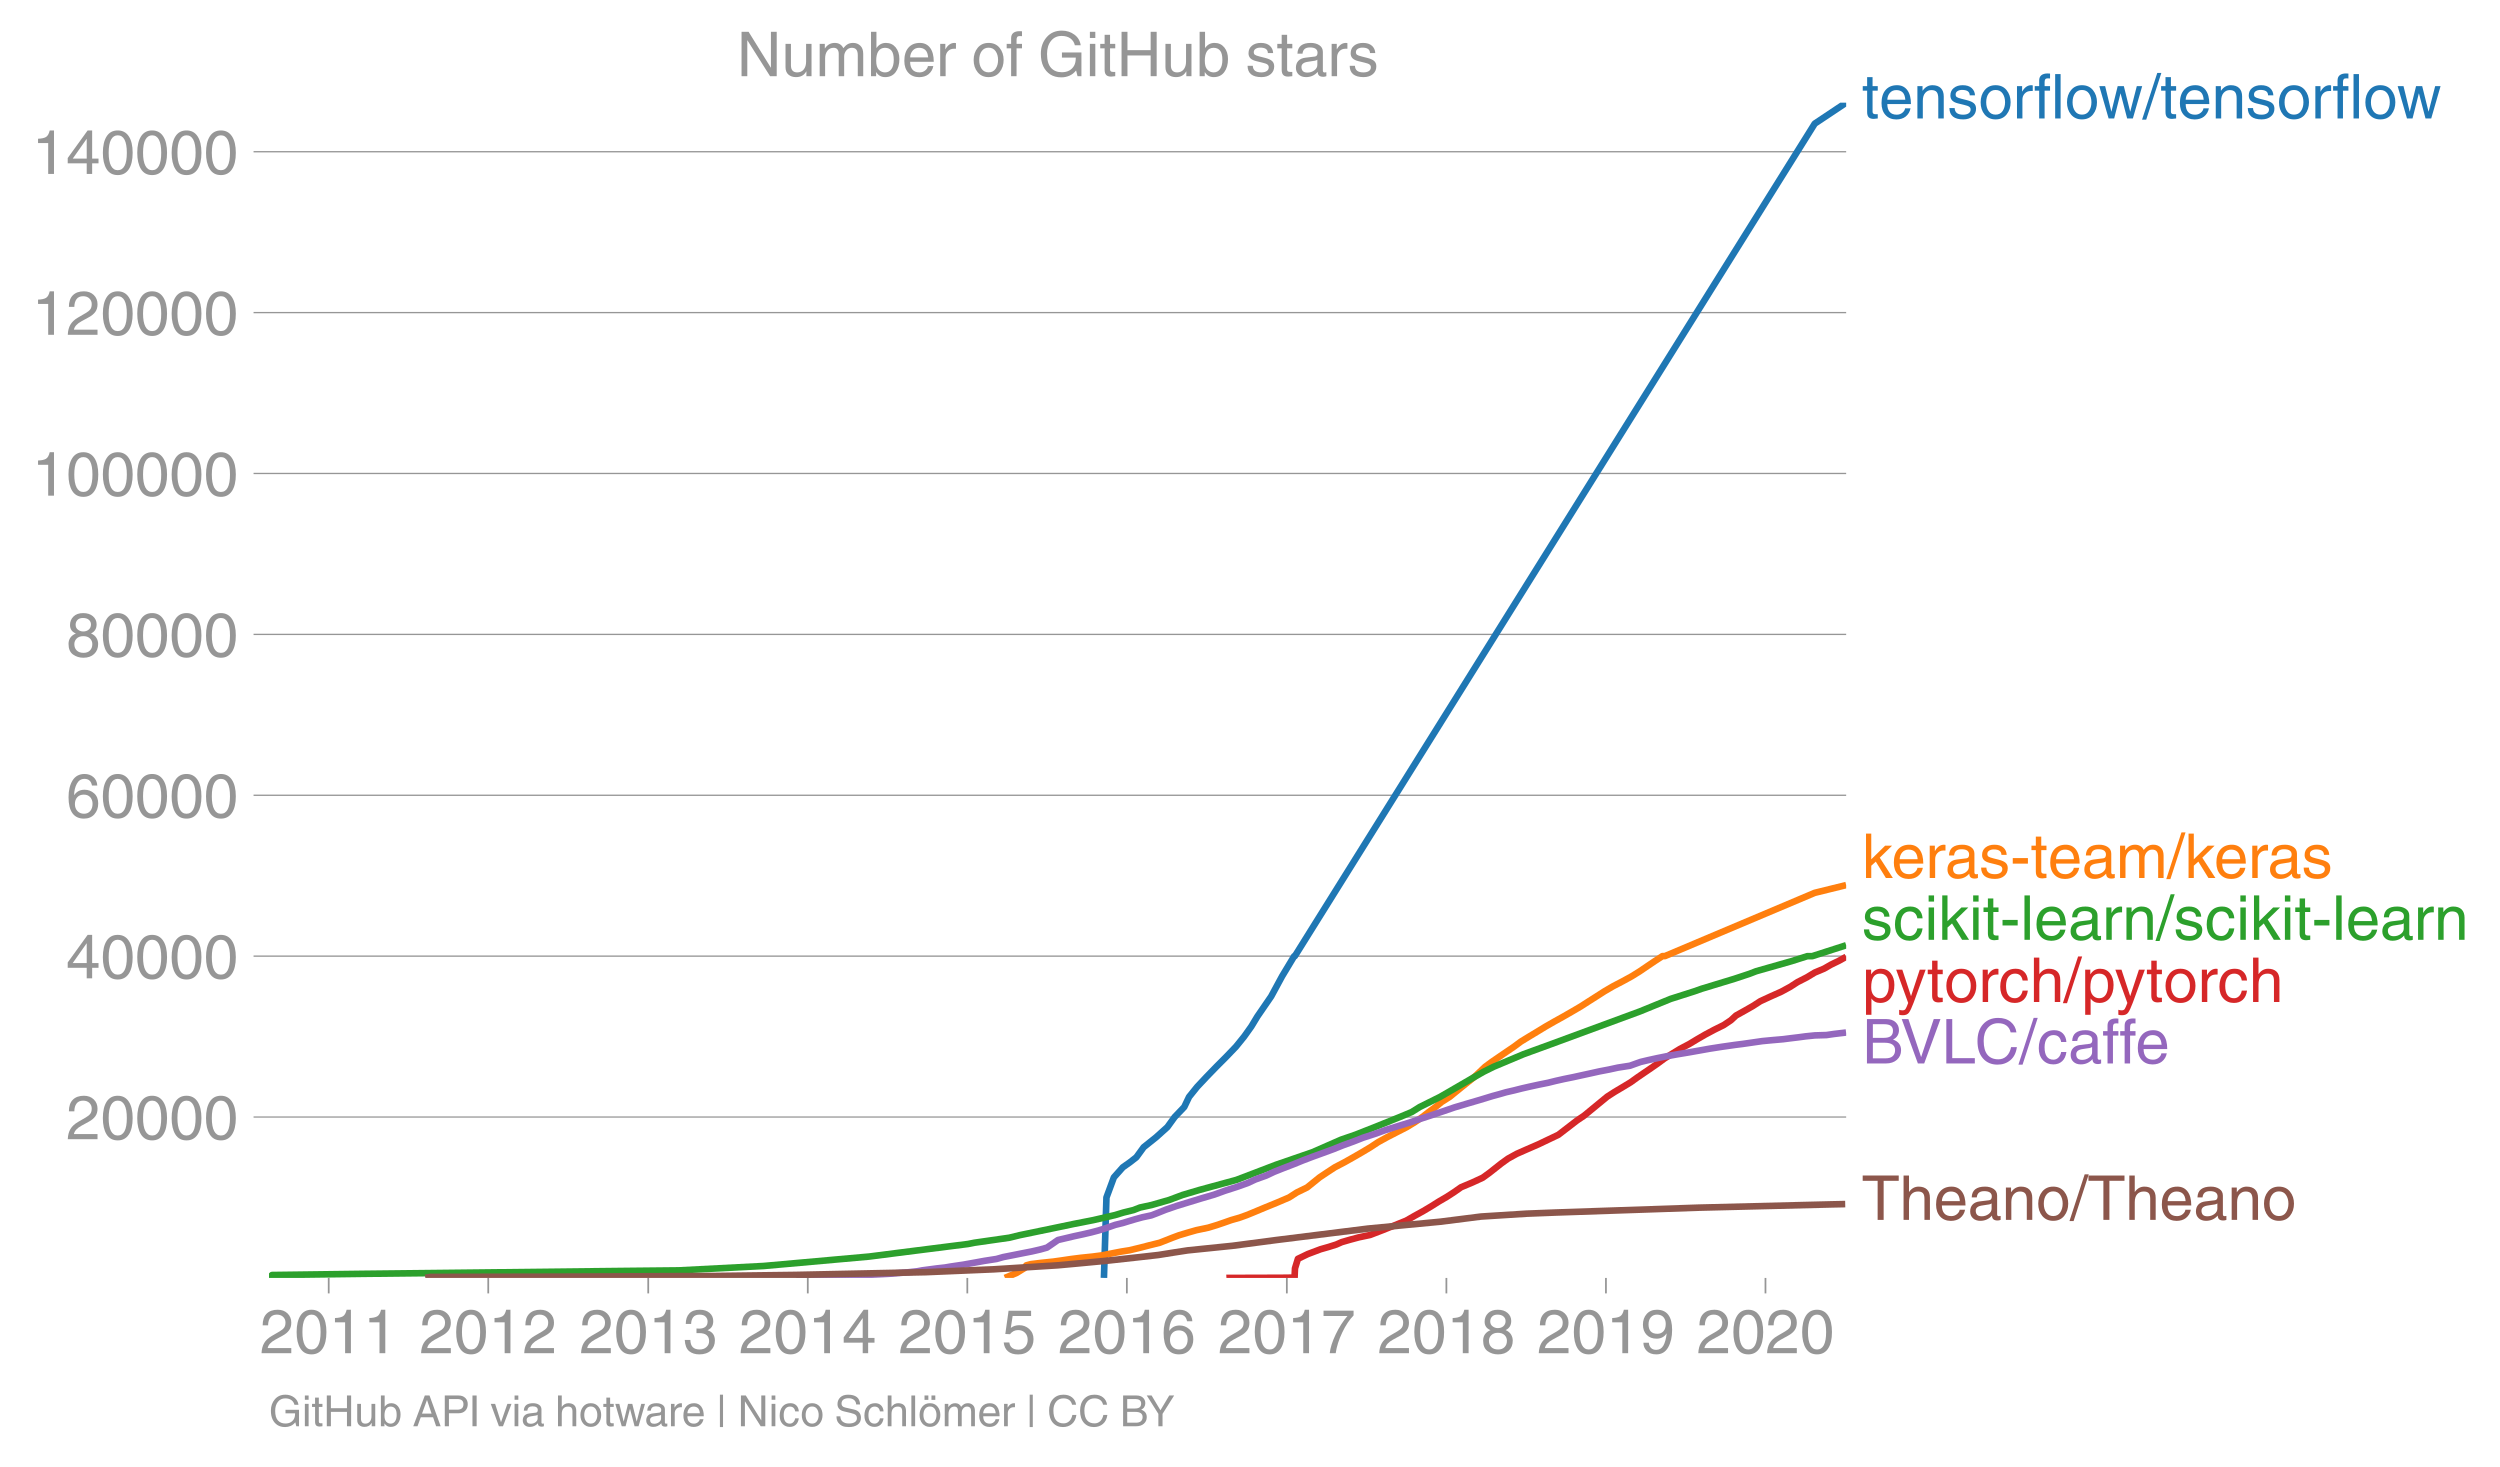 <svg height="442.88" viewBox="0 0 566.082 332.16" width="754.776" xmlns="http://www.w3.org/2000/svg" xmlns:xlink="http://www.w3.org/1999/xlink"><defs><style>*{stroke-linecap:butt;stroke-linejoin:round}</style></defs><g id="figure_1"><path d="M0 332.16h566.082V0H0z" fill="none" id="patch_1"/><g id="axes_1"><path d="M60.912 289.361h357.12V23.25H60.912z" fill="none" id="patch_2"/><g id="matplotlib.axis_1"><g id="xtick_1"><g id="line2d_1"><defs><path d="M0 0v3.5" id="m3af9db40a4" stroke="#969696" stroke-width=".4"/></defs><use x="74.431" xlink:href="#m3af9db40a4" y="289.361" fill="#969696" stroke="#969696" stroke-width=".4"/></g><g id="text_1"><defs><path d="M4.39 45.125q0 12.39 6.391 18.781 6.406 6.407 17.938 6.407 9.656 0 15.812-5.86 6.157-5.86 6.157-15.14 0-7.22-3.547-12.188-3.532-4.953-10.422-8.703l-12.11-6.64Q13.922 15.921 12.5 8.296h38.188V0H2.593q.39 9.906 4.297 16.5 3.906 6.594 12.203 11.375l12.593 7.328q5.032 2.89 7.329 5.984 2.297 3.094 2.297 8.516 0 5.375-3.766 9.031-3.75 3.672-10.156 3.672-7.078 0-10.594-4.672-3.516-4.656-3.61-12.609z" id="HelveticaWorld-Regular-50"/><path d="M42.484 34.188q0 14.109-3.734 21.156-3.734 7.062-10.969 7.062-7.078 0-10.89-7.062-3.797-7.047-3.797-21.157 0-13.671 3.75-20.937Q20.609 6 27.78 6q7.235 0 10.969 7 3.734 7.016 3.734 21.188zm9.422 0q0-17.297-6.25-26.704-6.25-9.39-17.875-9.39-12.062 0-18.062 9.734-6 9.75-6 26.36 0 17.03 6.14 26.578 6.157 9.547 17.922 9.547 11.625 0 17.875-9.5t6.25-26.626z" id="HelveticaWorld-Regular-48"/><path d="M35.89 0h-9.374v49.906H10.109v6.985q8.594.28 12.782 2.75Q27.094 62.109 29 70.313h6.89z" id="HelveticaWorld-Regular-49"/></defs><g transform="matrix(.14 0 0 -.14 58.86 306.41)" fill="#969696"><use xlink:href="#HelveticaWorld-Regular-50"/><use x="55.615" xlink:href="#HelveticaWorld-Regular-48"/><use x="111.23" xlink:href="#HelveticaWorld-Regular-49"/><use x="166.846" xlink:href="#HelveticaWorld-Regular-49"/></g></g></g><g id="xtick_2"><use x="110.557" xlink:href="#m3af9db40a4" y="289.361" fill="#969696" stroke="#969696" stroke-width=".4" id="line2d_2"/><g transform="matrix(.14 0 0 -.14 94.986 306.41)" fill="#969696" id="text_2"><use xlink:href="#HelveticaWorld-Regular-50"/><use x="55.615" xlink:href="#HelveticaWorld-Regular-48"/><use x="111.23" xlink:href="#HelveticaWorld-Regular-49"/><use x="166.846" xlink:href="#HelveticaWorld-Regular-50"/></g></g><g id="xtick_3"><use x="146.782" xlink:href="#m3af9db40a4" y="289.361" fill="#969696" stroke="#969696" stroke-width=".4" id="line2d_3"/><g id="text_3"><defs><path d="M22.406 39.984q2.203-.187 4.594-.187 6.203 0 9.781 2.86 3.594 2.859 3.594 8.656 0 4.687-3.344 7.89-3.343 3.203-9.64 3.203-6.985 0-10.235-4.11-3.234-4.093-3.437-10.983h-8.64q0 10.984 5.765 16.984 5.765 6.016 16.937 6.016 9.922 0 15.828-5.11 5.907-5.094 5.907-13.39 0-10.704-9.032-14.5v-.204q11.72-4 11.72-16.406 0-9.906-6.595-16.265-6.593-6.344-18.703-6.344-9.906 0-16.312 5.203Q4.204 8.5 3.422 21.484H12.5q.203-8.109 4-11.797Q20.313 6 27.484 6q6.938 0 11.141 3.86 4.203 3.859 4.203 9.718 0 6.406-4.016 9.672-4 3.266-12.39 3.266-2 0-4.016-.094z" id="HelveticaWorld-Regular-51"/></defs><g transform="matrix(.14 0 0 -.14 131.211 306.41)" fill="#969696"><use xlink:href="#HelveticaWorld-Regular-50"/><use x="55.615" xlink:href="#HelveticaWorld-Regular-48"/><use x="111.23" xlink:href="#HelveticaWorld-Regular-49"/><use x="166.846" xlink:href="#HelveticaWorld-Regular-51"/></g></g></g><g id="xtick_4"><use x="182.908" xlink:href="#m3af9db40a4" y="289.361" fill="#969696" stroke="#969696" stroke-width=".4" id="line2d_4"/><g id="text_4"><defs><path d="M10.594 24.703h22.61v31.89h-.188zM42 17.093V0h-8.797v17.094H2.484v8.593L34.72 70.314H42v-45.61h10.297v-7.61z" id="HelveticaWorld-Regular-52"/></defs><g transform="matrix(.14 0 0 -.14 167.337 306.41)" fill="#969696"><use xlink:href="#HelveticaWorld-Regular-50"/><use x="55.615" xlink:href="#HelveticaWorld-Regular-48"/><use x="111.23" xlink:href="#HelveticaWorld-Regular-49"/><use x="166.846" xlink:href="#HelveticaWorld-Regular-52"/></g></g></g><g id="xtick_5"><use x="219.033" xlink:href="#m3af9db40a4" y="289.361" fill="#969696" stroke="#969696" stroke-width=".4" id="line2d_5"/><g id="text_5"><defs><path d="M14.703 40.922q5.813 4.39 13.625 4.39 9.469 0 16.281-6.296 6.813-6.297 6.813-16.22 0-10.78-6.578-17.796-6.563-7-18.422-7-10.313 0-16.266 5.047Q4.203 8.109 3.22 17.39h9.094q.671-5.672 4.437-8.672 3.766-3 10.453-3 6.485 0 10.64 4.484Q42 14.703 42 21.688q0 7.125-4.36 11.421-4.343 4.297-11.218 4.297-7.813 0-13.047-6.687l-7.563.39 5.266 37.594h36.438v-8.5H17.672z" id="HelveticaWorld-Regular-53"/></defs><g transform="matrix(.14 0 0 -.14 203.463 306.41)" fill="#969696"><use xlink:href="#HelveticaWorld-Regular-50"/><use x="55.615" xlink:href="#HelveticaWorld-Regular-48"/><use x="111.23" xlink:href="#HelveticaWorld-Regular-49"/><use x="166.846" xlink:href="#HelveticaWorld-Regular-53"/></g></g></g><g id="xtick_6"><use x="255.159" xlink:href="#m3af9db40a4" y="289.361" fill="#969696" stroke="#969696" stroke-width=".4" id="line2d_6"/><g id="text_6"><defs><path d="M14.11 21.578q0-6.875 4.093-11.234Q22.313 6 28.906 6q6.297 0 10.032 4.438 3.734 4.453 3.734 11.687 0 6.297-3.688 10.547-3.687 4.25-10.468 4.25-6.594 0-10.5-4.156-3.907-4.157-3.907-11.188zM41.702 51.61q-.984 5.375-3.984 8.078-3 2.72-8.125 2.72-8.11 0-12.36-7.923-4.25-7.906-4.343-18.109l.203-.188q5.61 8.641 16.687 8.641 8.844 0 15.438-5.86 6.593-5.859 6.593-16.452 0-10.5-6.25-17.47-6.25-6.952-16.843-6.952-12.219 0-18.563 8.687-6.344 8.703-6.344 25.938 0 16.593 6.485 27.093 6.5 10.5 19.484 10.5 8.407 0 14.219-5.015 5.813-5 6.297-13.688z" id="HelveticaWorld-Regular-54"/></defs><g transform="matrix(.14 0 0 -.14 239.589 306.41)" fill="#969696"><use xlink:href="#HelveticaWorld-Regular-50"/><use x="55.615" xlink:href="#HelveticaWorld-Regular-48"/><use x="111.23" xlink:href="#HelveticaWorld-Regular-49"/><use x="166.846" xlink:href="#HelveticaWorld-Regular-54"/></g></g></g><g id="xtick_7"><use x="291.384" xlink:href="#m3af9db40a4" y="289.361" fill="#969696" stroke="#969696" stroke-width=".4" id="line2d_7"/><g id="text_7"><defs><path d="M3.719 68.797h48.578v-7.719Q42.28 50.875 33.984 33.484 25.687 16.11 23.391 0h-9.672q1.469 13.281 9.719 30.531 8.25 17.266 18.953 29.672H3.719z" id="HelveticaWorld-Regular-55"/></defs><g transform="matrix(.14 0 0 -.14 275.813 306.41)" fill="#969696"><use xlink:href="#HelveticaWorld-Regular-50"/><use x="55.615" xlink:href="#HelveticaWorld-Regular-48"/><use x="111.23" xlink:href="#HelveticaWorld-Regular-49"/><use x="166.846" xlink:href="#HelveticaWorld-Regular-55"/></g></g></g><g id="xtick_8"><use x="327.51" xlink:href="#m3af9db40a4" y="289.361" fill="#969696" stroke="#969696" stroke-width=".4" id="line2d_8"/><g id="text_8"><defs><path d="M27.594 40.578q5.422 0 8.953 3.094 3.547 3.11 3.547 8.234 0 4.594-3.407 7.547-3.39 2.953-9.687 2.953-5.61 0-8.672-3.11-3.047-3.093-3.047-7.874 0-5.125 3.813-7.984 3.812-2.86 8.5-2.86zm.093-7.562q-6.78 0-10.64-3.766-3.86-3.766-3.86-9.234 0-6.297 3.907-10.157Q21 6 28.219 6q6.406 0 10.234 3.86 3.828 3.859 3.828 10.265 0 5.469-3.828 9.172-3.828 3.719-10.766 3.719zM49.22 52.203q0-10.594-9.032-14.797 6.204-2.781 8.86-7.36 2.656-4.562 2.656-9.733 0-10.016-6.453-16.125-6.438-6.094-17.375-6.094-9.563 0-16.813 5.25-7.25 5.25-7.25 17.062 0 11.922 11.907 16.907-9.516 3.796-9.516 13.671 0 8.297 5.64 13.813 5.641 5.516 15.641 5.516 10.016 0 15.875-5.204 5.86-5.203 5.86-12.906z" id="HelveticaWorld-Regular-56"/></defs><g transform="matrix(.14 0 0 -.14 311.94 306.41)" fill="#969696"><use xlink:href="#HelveticaWorld-Regular-50"/><use x="55.615" xlink:href="#HelveticaWorld-Regular-48"/><use x="111.23" xlink:href="#HelveticaWorld-Regular-49"/><use x="166.846" xlink:href="#HelveticaWorld-Regular-56"/></g></g></g><g id="xtick_9"><use x="363.636" xlink:href="#m3af9db40a4" y="289.361" fill="#969696" stroke="#969696" stroke-width=".4" id="line2d_9"/><g id="text_9"><defs><path d="M27.594 31.39q6 0 9.75 4.047 3.765 4.063 3.765 11.97 0 6.5-3.562 10.75-3.563 4.25-10.64 4.25-6.11 0-9.876-4.298-3.75-4.297-3.75-11.53 0-7.376 3.516-11.282 3.515-3.906 10.797-3.906zm-1.282-7.906q-10 0-16.062 6.203-6.047 6.204-6.047 16.5 0 10.407 6.094 17.266 6.11 6.86 16.515 6.86 12.11 0 18.36-8.157 6.25-8.156 6.25-24.453 0-16.906-6.406-28.266Q38.625-1.905 25.875-1.905q-9.953 0-15.422 5.593-5.469 5.594-5.469 13.204h8.829q.39-5.266 3.437-8.375 3.063-3.094 8.438-3.094 7.609 0 11.515 6.781Q41.11 19 42.578 31.688l-.187.203q-5.672-8.407-16.078-8.407z" id="HelveticaWorld-Regular-57"/></defs><g transform="matrix(.14 0 0 -.14 348.065 306.41)" fill="#969696"><use xlink:href="#HelveticaWorld-Regular-50"/><use x="55.615" xlink:href="#HelveticaWorld-Regular-48"/><use x="111.23" xlink:href="#HelveticaWorld-Regular-49"/><use x="166.846" xlink:href="#HelveticaWorld-Regular-57"/></g></g></g><g id="xtick_10"><use x="399.761" xlink:href="#m3af9db40a4" y="289.361" fill="#969696" stroke="#969696" stroke-width=".4" id="line2d_10"/><g transform="matrix(.14 0 0 -.14 384.19 306.41)" fill="#969696" id="text_10"><use xlink:href="#HelveticaWorld-Regular-50"/><use x="55.615" xlink:href="#HelveticaWorld-Regular-48"/><use x="111.23" xlink:href="#HelveticaWorld-Regular-50"/><use x="166.846" xlink:href="#HelveticaWorld-Regular-48"/></g></g></g><g id="matplotlib.axis_2"><g id="ytick_1"><path clip-path="url(#p46919a538d)" d="M60.912 252.933h357.12" fill="none" stroke="#969696" stroke-linecap="square" stroke-width=".3" id="line2d_11"/><g id="line2d_12"><defs><path d="M0 0h-3.5" id="m5af614c160" stroke="#969696" stroke-width=".3"/></defs><use x="60.912" xlink:href="#m5af614c160" y="252.933" fill="#969696" stroke="#969696" stroke-width=".3"/></g><g transform="matrix(.14 0 0 -.14 14.985 257.958)" fill="#969696" id="text_11"><use xlink:href="#HelveticaWorld-Regular-50"/><use x="55.615" xlink:href="#HelveticaWorld-Regular-48"/><use x="111.23" xlink:href="#HelveticaWorld-Regular-48"/><use x="166.846" xlink:href="#HelveticaWorld-Regular-48"/><use x="222.461" xlink:href="#HelveticaWorld-Regular-48"/></g></g><g id="ytick_2"><path clip-path="url(#p46919a538d)" d="M60.912 216.503h357.12" fill="none" stroke="#969696" stroke-linecap="square" stroke-width=".3" id="line2d_13"/><use x="60.912" xlink:href="#m5af614c160" y="216.503" fill="#969696" stroke="#969696" stroke-width=".3" id="line2d_14"/><g transform="matrix(.14 0 0 -.14 14.985 221.528)" fill="#969696" id="text_12"><use xlink:href="#HelveticaWorld-Regular-52"/><use x="55.615" xlink:href="#HelveticaWorld-Regular-48"/><use x="111.23" xlink:href="#HelveticaWorld-Regular-48"/><use x="166.846" xlink:href="#HelveticaWorld-Regular-48"/><use x="222.461" xlink:href="#HelveticaWorld-Regular-48"/></g></g><g id="ytick_3"><path clip-path="url(#p46919a538d)" d="M60.912 180.073h357.12" fill="none" stroke="#969696" stroke-linecap="square" stroke-width=".3" id="line2d_15"/><use x="60.912" xlink:href="#m5af614c160" y="180.073" fill="#969696" stroke="#969696" stroke-width=".3" id="line2d_16"/><g transform="matrix(.14 0 0 -.14 14.985 185.098)" fill="#969696" id="text_13"><use xlink:href="#HelveticaWorld-Regular-54"/><use x="55.615" xlink:href="#HelveticaWorld-Regular-48"/><use x="111.23" xlink:href="#HelveticaWorld-Regular-48"/><use x="166.846" xlink:href="#HelveticaWorld-Regular-48"/><use x="222.461" xlink:href="#HelveticaWorld-Regular-48"/></g></g><g id="ytick_4"><path clip-path="url(#p46919a538d)" d="M60.912 143.643h357.12" fill="none" stroke="#969696" stroke-linecap="square" stroke-width=".3" id="line2d_17"/><use x="60.912" xlink:href="#m5af614c160" y="143.643" fill="#969696" stroke="#969696" stroke-width=".3" id="line2d_18"/><g transform="matrix(.14 0 0 -.14 14.985 148.668)" fill="#969696" id="text_14"><use xlink:href="#HelveticaWorld-Regular-56"/><use x="55.615" xlink:href="#HelveticaWorld-Regular-48"/><use x="111.23" xlink:href="#HelveticaWorld-Regular-48"/><use x="166.846" xlink:href="#HelveticaWorld-Regular-48"/><use x="222.461" xlink:href="#HelveticaWorld-Regular-48"/></g></g><g id="ytick_5"><path clip-path="url(#p46919a538d)" d="M60.912 107.213h357.12" fill="none" stroke="#969696" stroke-linecap="square" stroke-width=".3" id="line2d_19"/><use x="60.912" xlink:href="#m5af614c160" y="107.213" fill="#969696" stroke="#969696" stroke-width=".3" id="line2d_20"/><g transform="matrix(.14 0 0 -.14 7.2 112.238)" fill="#969696" id="text_15"><use xlink:href="#HelveticaWorld-Regular-49"/><use x="55.615" xlink:href="#HelveticaWorld-Regular-48"/><use x="111.23" xlink:href="#HelveticaWorld-Regular-48"/><use x="166.846" xlink:href="#HelveticaWorld-Regular-48"/><use x="222.461" xlink:href="#HelveticaWorld-Regular-48"/><use x="278.076" xlink:href="#HelveticaWorld-Regular-48"/></g></g><g id="ytick_6"><path clip-path="url(#p46919a538d)" d="M60.912 70.783h357.12" fill="none" stroke="#969696" stroke-linecap="square" stroke-width=".3" id="line2d_21"/><use x="60.912" xlink:href="#m5af614c160" y="70.783" fill="#969696" stroke="#969696" stroke-width=".3" id="line2d_22"/><g transform="matrix(.14 0 0 -.14 7.2 75.808)" fill="#969696" id="text_16"><use xlink:href="#HelveticaWorld-Regular-49"/><use x="55.615" xlink:href="#HelveticaWorld-Regular-50"/><use x="111.23" xlink:href="#HelveticaWorld-Regular-48"/><use x="166.846" xlink:href="#HelveticaWorld-Regular-48"/><use x="222.461" xlink:href="#HelveticaWorld-Regular-48"/><use x="278.076" xlink:href="#HelveticaWorld-Regular-48"/></g></g><g id="ytick_7"><path clip-path="url(#p46919a538d)" d="M60.912 34.353h357.12" fill="none" stroke="#969696" stroke-linecap="square" stroke-width=".3" id="line2d_23"/><use x="60.912" xlink:href="#m5af614c160" y="34.353" fill="#969696" stroke="#969696" stroke-width=".3" id="line2d_24"/><g transform="matrix(.14 0 0 -.14 7.2 39.378)" fill="#969696" id="text_17"><use xlink:href="#HelveticaWorld-Regular-49"/><use x="55.615" xlink:href="#HelveticaWorld-Regular-52"/><use x="111.23" xlink:href="#HelveticaWorld-Regular-48"/><use x="166.846" xlink:href="#HelveticaWorld-Regular-48"/><use x="222.461" xlink:href="#HelveticaWorld-Regular-48"/><use x="278.076" xlink:href="#HelveticaWorld-Regular-48"/></g></g></g><path clip-path="url(#p46919a538d)" d="M249.968 289.361l.57-18.213 1.682-4.554 2.024-2.276 1.61-1.139 1.456-1.138 1.657-2.277 2.845-2.277 2.526-2.277 1.644-2.277 2.175-2.277 1.085-2.277 1.83-2.276 2.137-2.277 2.208-2.277 2.27-2.277 2.182-2.277 1.842-2.277 1.624-2.277 1.376-2.277 1.565-2.276 1.564-2.277 2.468-4.554 2.74-4.554h.142l117.727-188.51 7.115-4.744" fill="none" stroke="#1f77b4" stroke-linecap="square" stroke-width="1.5" id="line2d_25"/><path clip-path="url(#p46919a538d)" d="M227.551 289.361l2.658-1.136 1.847-1.139.33-.568 1.06-.284 2.365-.286 2.736-.284 2.006-.284 1.914-.285 2.24-.286 2.745-.284 2.154-.284 2.85-.57 1.477-.284 1.8-.284 2.375-.57 2.196-.569 2.295-.57 2.89-1.138 1.524-.569 1.904-.57 1.986-.568 2.708-.57 1.861-.568 1.677-.57 1.613-.569 1.971-.57 1.575-.568 1.396-.57 2.727-1.139 2.783-1.138 2.664-1.139 1.771-1.138 2.334-1.139 2.818-2.277 1.706-1.138 1.742-1.138 2.177-1.139 2.022-1.138 1.975-1.139 1.9-1.138 1.726-1.139 2.066-1.138 2.21-1.138 2.225-1.139 1.86-1.138 1.644-1.139 1.47-1.138 1.533-1.139 1.384-1.138 1.801-1.139 2.797-2.276 2.841-2.277 2.408-2.277 1.546-1.139 1.666-1.138 1.664-1.138 1.677-1.139 1.53-1.138 1.861-1.139 1.891-1.138 1.87-1.139 1.989-1.138 2.05-1.139 1.98-1.138 1.941-1.138 1.77-1.139 1.794-1.138 1.777-1.139 1.948-1.138 2.186-1.139 2.077-1.138 1.822-1.138 1.676-1.139 1.687-1.138 1.75-1.139h.547l33.93-14.328 7.115-1.754" fill="none" stroke="#ff7f0e" stroke-linecap="square" stroke-width="1.5" id="line2d_26"/><path clip-path="url(#p46919a538d)" d="M60.912 289.361l.698-.655 20.5-.268 59.754-.661 11.838-.12 19.247-.997 23.88-2.135 6.668-.854 15.703-1.99 1.45-.287 7.919-1.138 2.321-.569 8.245-1.708 4.077-.853 4.369-.854 4.905-1.138 1.877-.57 2.312-.569 1.456-.57 2.623-.568 3.972-1.139 3.044-1.138 3.836-1.139 8.365-2.276 8.95-3.416 8.264-2.847 6.49-2.845 3.303-1.138 4.33-1.709 5.647-2.277 2.72-1.138 1.812-1.139 4.587-2.277 7.856-4.553 2.003-1.139 2.292-1.138 6.764-2.845 6.244-2.277 20.087-7.401 6.969-2.845 5.365-1.709 1.6-.568 7.49-2.277 3.433-1.138 1.476-.57 7.997-2.277 3.594-1.139h1.117l7.67-2.464h0" fill="none" stroke="#2ca02c" stroke-linecap="square" stroke-width="1.5" id="line2d_27"/><path clip-path="url(#p46919a538d)" d="M277.703 289.361l.05-.003.829-.002 2.905-.002 2.545-.004 1.493-.005 1.609-.007.871-.004 2.194-.005 2.94-.035.003-.067.003-.135.009-.27.022-.54.053-1.08.664-2.161 2.24-1.08 2.86-1.08 1.894-.54 1.703-.54 1.222-.54 1.86-.54 2.005-.54 2.567-.541 2.804-1.08 2.688-1.08 2.674-1.08 1.883-1.08 1.96-1.08 1.817-1.08 1.716-1.083 1.848-1.08 1.662-1.08 1.537-1.08 2.565-1.08 2.338-1.08 1.49-1.08 2.74-2.161 1.503-1.08 1.95-1.08 2.446-1.08 2.485-1.08 2.262-1.08 2.264-1.08 2.811-2.163 1.401-1.08 1.602-1.08 2.625-2.16 2.627-2.16 1.683-1.081 1.817-1.08 1.786-1.08 1.5-1.08 1.58-1.08 1.584-1.08 1.55-1.081 1.465-1.08 1.743-1.08 1.765-1.082 2.05-1.08 1.79-1.08 1.863-1.08 2.02-1.08 2.177-1.081 1.614-1.08 1.168-1.08 1.946-1.082 1.89-1.08 1.671-1.08 2.339-1.08 2.418-1.08 1.988-1.081 1.671-1.08 2.11-1.08 1.786-1.082 2.123-.893 1.55-.892 1.834-.893 1.608-.894" fill="none" stroke="#d62728" stroke-linecap="square" stroke-width="1.5" id="line2d_28"/><path clip-path="url(#p46919a538d)" d="M180.324 289.361l.532-.105.947-.053 2.206-.027 1.268-.028 2.08-.053.947-.054 2.832-.108 1.733-.107 2.134-.108 2.537-.107 2.341-.108 1.977-.105 1.286-.108 2.586-.215 1.975-.215 1.148-.214 1.623-.214 1.607-.215 1.926-.214 1.244-.215 2.902-.428 2.39-.43 2.347-.428 2.757-.43 1.52-.428 2.184-.43 2.148-.428 2.186-.43 1.85-.428 1.537-.43 2.482-1.716 1.824-.428 1.813-.43 1.986-.428 1.855-.43 1.627-.428 1.409-.43 2.46-.858 1.74-.428 1.389-.43 1.443-.428 1.57-.43 2.001-.427 1.144-.43 2.144-.858 2.491-.858 2.81-.858 2.8-.858 2.924-.858 2.367-.858 2.664-.858 2.424-.858 1.858-.858 2.398-.858 1.817-.858 2.152-.857 2.235-.858 2.104-.858 2.259-.86 2.367-.858 2.331-.858 2.135-.858 2.367-.858 2.18-.858 2.646-.858 2.372-.858 2.73-.858 2.777-.857 2.503-.858 2.621-.858 2.55-.858 2.498-.858 2.875-.858 2.93-.858 2.813-.858 1.57-.428 1.49-.43 1.855-.428 1.694-.43 1.87-.428 1.969-.43 2.13-.428 1.73-.43 1.908-.428 2.118-.43 1.947-.428 1.972-.43 1.919-.428 2.24-.43 1.963-.427 2.75-.43 2.4-.858 1.806-.428 1.958-.43 2.128-.428 2.359-.43 2.576-.428 2.418-.43 2.4-.428 2.74-.43 1.505-.213 1.49-.215 1.7-.215 1.503-.215 2.965-.428 2.26-.215 2.465-.215 1.689-.215 1.782-.215 1.61-.215 2.082-.215 2.655-.08.556-.082 1.125-.164 2.757-.327" fill="none" stroke="#9467bd" stroke-linecap="square" stroke-width="1.5" id="line2d_29"/><path clip-path="url(#p46919a538d)" d="M96.32 289.361l1.085-.225 28.667-.06 35.52-.152 18.588-.242 29.442-.618 15.414-.648 6.174-.39 8.319-.519 4.263-.39 6.88-.65 7.075-.78 4.58-.519 3.242-.519 3.36-.519 10.135-1.038 9.888-1.299 20.794-2.596 16.386-1.559 9.205-1.167 10.255-.65 6.62-.26 32.32-1.101 30.058-.742 3.23-.07h0" fill="none" stroke="#8c564b" stroke-linecap="square" stroke-width="1.5" id="line2d_30"/><g id="text_18"><defs><path d="M17.188 45.016V10.984q0-2 1.093-3.046 1.11-1.047 3.938-1.047h3.375V0Q20.797-.688 19-.688q-5.516 0-8.063 2.641-2.53 2.64-2.53 8.547v34.516H1.311v7.28h7.094v14.595h8.781V52.297h8.407v-7.281z" id="HelveticaWorld-Regular-116"/><path d="M42.484 30.328q-.687 8.485-4.5 12.031-3.797 3.547-10.109 3.547-6.39 0-10.328-4.5-3.922-4.484-4.172-11.078zm8.391-13.922q-1.453-8.11-7.953-13.422-5.719-4.5-15.047-4.593-10.984.093-17.438 7.203Q4 12.704 4 24.704q0 13.78 6.64 21.437 6.641 7.672 18.47 7.672 10.593 0 16.546-7.922 5.953-7.907 5.953-22.594H13.375q0-8.203 3.813-12.703Q21 6.109 28.608 6.109q5.375 0 9.235 3.235 3.86 3.25 4.25 7.062z" id="HelveticaWorld-Regular-101"/><path d="M49.219 0h-8.844v32.172q0 7.422-2.594 10.578-2.578 3.156-8.578 3.156-5.906 0-9.875-4.5-3.953-4.484-3.953-12.89V0H6.594v52.297h8.297v-7.375h.203q6.203 8.89 15.812 8.89 8.89 0 13.594-4.718 4.719-4.703 4.719-13.5z" id="HelveticaWorld-Regular-110"/><path d="M36.078 37.406q-.187 4.688-3.344 6.735-3.14 2.047-9.047 2.047-4.296 0-7.359-1.907-3.047-1.89-3.047-5.468 0-2.829 1.797-4.172 1.813-1.344 7.828-2.86l8.688-2.187q7.906-2 11.297-5.11 3.406-3.093 3.406-8.656 0-7.719-5.64-12.531-5.641-4.813-15.063-4.813-11 0-16.64 4.563-5.626 4.578-5.735 13.75h8.5q.203-5.422 3.594-8.063 3.39-2.625 10.171-2.625 5.516 0 8.766 2.188 3.25 2.203 3.25 6.11 0 2.78-2.11 4.437-2.093 1.672-8.296 3.078l-10.203 2.5q-6.203 1.562-9.157 4.656-2.953 3.094-2.953 8.031 0 7.72 5.516 12.203 5.531 4.5 14.406 4.5 9.485 0 14.531-4.624 5.047-4.61 5.344-11.782z" id="HelveticaWorld-Regular-115"/><path d="M12.703 26.219q0-8.735 3.953-14.375 3.953-5.64 11.219-5.64 7.531 0 11.438 5.905 3.906 5.907 3.906 14.11 0 8.297-3.907 14.078-3.906 5.797-11.437 5.797-6.969 0-11.078-5.453-4.094-5.438-4.094-14.422zm-8.984 0q0 11.672 6.484 19.625 6.5 7.968 17.672 7.968 11.438 0 17.875-8.062 6.453-8.047 6.453-19.531 0-11.516-6.406-19.625-6.39-8.11-17.922-8.11-11.078 0-17.625 7.86-6.531 7.86-6.531 19.875z" id="HelveticaWorld-Regular-111"/><path d="M15.375 0H6.594v52.297h8.297v-8.688h.203q5.703 10.203 14.687 10.203 1.422 0 2.297-.296V44.39h-3.266q-5.906 0-9.671-4.016-3.766-4-3.766-9.953z" id="HelveticaWorld-Regular-114"/><path d="M17.188 45.016V0H8.405v45.016H1.22v7.28h7.187v8.985q0 5.907 3.578 8.703 3.594 2.813 10.032 2.813 2.203 0 3.968-.188v-7.906q-1.562.188-3.578.188-2.922 0-4.078-1.438-1.14-1.437-1.14-4.656v-6.5h8.796v-7.281z" id="HelveticaWorld-Regular-102"/><path d="M15.375 0H6.594v71.781h8.781z" id="HelveticaWorld-Regular-108"/><path d="M25.594 0h-8.985L1.516 52.297h9.468L21 11.187h.188l10.109 41.11h9.922l10.203-41.11h.187l10.594 41.11h8.703L55.812 0h-9.234L35.984 40.484h-.187z" id="HelveticaWorld-Regular-119"/><path d="M4.984-1.906h-6.687l24.61 75.594H29.5z" id="HelveticaWorld-Regular-47"/></defs><g transform="matrix(.14 0 0 -.14 421.603 26.825)" fill="#1f77b4"><use xlink:href="#HelveticaWorld-Regular-116"/><use x="27.686" xlink:href="#HelveticaWorld-Regular-101"/><use x="83.105" xlink:href="#HelveticaWorld-Regular-110"/><use x="138.281" xlink:href="#HelveticaWorld-Regular-115"/><use x="188.281" xlink:href="#HelveticaWorld-Regular-111"/><use x="244.189" xlink:href="#HelveticaWorld-Regular-114"/><use x="278.258" xlink:href="#HelveticaWorld-Regular-102"/><use x="305.943" xlink:href="#HelveticaWorld-Regular-108"/><use x="327.965" xlink:href="#HelveticaWorld-Regular-111"/><use x="382.373" xlink:href="#HelveticaWorld-Regular-119"/><use x="454.785" xlink:href="#HelveticaWorld-Regular-47"/><use x="482.568" xlink:href="#HelveticaWorld-Regular-116"/><use x="510.254" xlink:href="#HelveticaWorld-Regular-101"/><use x="565.674" xlink:href="#HelveticaWorld-Regular-110"/><use x="620.85" xlink:href="#HelveticaWorld-Regular-115"/><use x="670.85" xlink:href="#HelveticaWorld-Regular-111"/><use x="726.758" xlink:href="#HelveticaWorld-Regular-114"/><use x="760.826" xlink:href="#HelveticaWorld-Regular-102"/><use x="788.512" xlink:href="#HelveticaWorld-Regular-108"/><use x="810.533" xlink:href="#HelveticaWorld-Regular-111"/><use x="864.941" xlink:href="#HelveticaWorld-Regular-119"/></g></g><g id="text_19"><defs><path d="M50 0H38.719L22.406 26.422l-7.312-6.594V0h-8.5v71.781h8.5v-41.61l22.5 22.126H48.78L28.813 32.813z" id="HelveticaWorld-Regular-107"/><path d="M38.375 26.703q-.969-1.015-3.828-1.656-2.86-.625-10.672-1.656-5.766-.688-8.469-2.844-2.703-2.14-2.703-5.656 0-4.297 2.281-6.688 2.297-2.39 7.329-2.39 6.296 0 11.171 3.578 4.891 3.593 4.891 8.718zM6.203 36.375q.297 8.844 5.734 13.14 5.454 4.297 15.844 4.297 8.297 0 13.907-3.765 5.624-3.75 5.624-10.844V9.078Q47.313 6 50.094 6q1.125 0 2.89.39V0Q50.594-.984 48-.984q-4.5 0-6.703 1.921-2.188 1.938-2.281 6.047-7.516-8.5-18.891-8.5-7.422 0-11.922 4.204Q3.72 6.89 3.72 13.624q0 6.89 3.906 11.125Q11.531 29 19 29.89l15.516 1.891q4.203.64 4.203 6.203 0 4.11-3.047 6.297-3.047 2.203-9.25 2.203-5.516 0-8.485-2.437-2.953-2.438-3.53-7.672z" id="HelveticaWorld-Regular-97"/><path d="M28.906 23.188H4.391v8.984h24.515z" id="HelveticaWorld-Regular-45"/><path d="M6.594 52.297h8.297v-7.375h.203q5.906 8.89 15.812 8.89 9.813 0 13.922-8.5 3.75 4.594 7.266 6.547 3.515 1.953 8.703 1.953 6.781 0 11.484-4.453Q77 44.922 77 36.187V0h-8.781v33.797q0 6.094-2.297 9.094-2.297 3.015-7.422 3.015-5.172 0-8.75-4.203-3.563-4.203-3.563-9.812V0h-8.78v36.188q0 4.53-2.11 7.124-2.094 2.594-6.094 2.594-6.297 0-10.062-4.687-3.766-4.688-3.766-12.703V0H6.594z" id="HelveticaWorld-Regular-109"/></defs><g transform="matrix(.14 0 0 -.14 421.603 198.802)" fill="#ff7f0e"><use xlink:href="#HelveticaWorld-Regular-107"/><use x="47.625" xlink:href="#HelveticaWorld-Regular-101"/><use x="103.045" xlink:href="#HelveticaWorld-Regular-114"/><use x="134.613" xlink:href="#HelveticaWorld-Regular-97"/><use x="189.545" xlink:href="#HelveticaWorld-Regular-115"/><use x="239.545" xlink:href="#HelveticaWorld-Regular-45"/><use x="272.846" xlink:href="#HelveticaWorld-Regular-116"/><use x="300.531" xlink:href="#HelveticaWorld-Regular-101"/><use x="355.951" xlink:href="#HelveticaWorld-Regular-97"/><use x="410.883" xlink:href="#HelveticaWorld-Regular-109"/><use x="493.891" xlink:href="#HelveticaWorld-Regular-47"/><use x="521.674" xlink:href="#HelveticaWorld-Regular-107"/><use x="569.299" xlink:href="#HelveticaWorld-Regular-101"/><use x="624.719" xlink:href="#HelveticaWorld-Regular-114"/><use x="656.287" xlink:href="#HelveticaWorld-Regular-97"/><use x="711.219" xlink:href="#HelveticaWorld-Regular-115"/></g></g><g id="text_20"><defs><path d="M39.594 34.719q-1.89 11.187-12.39 11.187-6.5 0-10.454-5.203-3.953-5.203-3.953-14.484 0-10.11 3.656-15.11 3.672-5 10.64-5 4.688 0 8.11 3.438 3.422 3.437 4.39 8.953h8.5q-1.312-9.703-6.859-14.86-5.547-5.156-14.328-5.156-10.297 0-16.89 7.047-6.594 7.063-6.594 19.172 0 13.281 6.594 21.188 6.593 7.922 18.5 7.922 8.687 0 13.843-5.204 5.157-5.203 5.735-13.89z" id="HelveticaWorld-Regular-99"/><path d="M6.594 61.813v9.968h8.781v-9.969zM15.375 0H6.594v52.297h8.781z" id="HelveticaWorld-Regular-105"/></defs><g transform="matrix(.14 0 0 -.14 421.603 212.802)" fill="#2ca02c"><use xlink:href="#HelveticaWorld-Regular-115"/><use x="50" xlink:href="#HelveticaWorld-Regular-99"/><use x="101.27" xlink:href="#HelveticaWorld-Regular-105"/><use x="123.291" xlink:href="#HelveticaWorld-Regular-107"/><use x="173.291" xlink:href="#HelveticaWorld-Regular-105"/><use x="195.313" xlink:href="#HelveticaWorld-Regular-116"/><use x="222.998" xlink:href="#HelveticaWorld-Regular-45"/><use x="256.299" xlink:href="#HelveticaWorld-Regular-108"/><use x="278.32" xlink:href="#HelveticaWorld-Regular-101"/><use x="333.74" xlink:href="#HelveticaWorld-Regular-97"/><use x="388.672" xlink:href="#HelveticaWorld-Regular-114"/><use x="421.24" xlink:href="#HelveticaWorld-Regular-110"/><use x="476.416" xlink:href="#HelveticaWorld-Regular-47"/><use x="504.199" xlink:href="#HelveticaWorld-Regular-115"/><use x="554.199" xlink:href="#HelveticaWorld-Regular-99"/><use x="605.469" xlink:href="#HelveticaWorld-Regular-105"/><use x="627.49" xlink:href="#HelveticaWorld-Regular-107"/><use x="677.49" xlink:href="#HelveticaWorld-Regular-105"/><use x="699.512" xlink:href="#HelveticaWorld-Regular-116"/><use x="727.197" xlink:href="#HelveticaWorld-Regular-45"/><use x="760.498" xlink:href="#HelveticaWorld-Regular-108"/><use x="782.52" xlink:href="#HelveticaWorld-Regular-101"/><use x="837.939" xlink:href="#HelveticaWorld-Regular-97"/><use x="892.871" xlink:href="#HelveticaWorld-Regular-114"/><use x="925.439" xlink:href="#HelveticaWorld-Regular-110"/></g></g><g id="text_21"><defs><path d="M14.984 23.688q0-8.407 4.094-13 4.11-4.579 10.219-4.579 6.687 0 10.39 5.438 3.72 5.453 3.72 14.765 0 10.22-3.563 14.907-3.563 4.687-10.735 4.687-6.984 0-10.562-5.5-3.563-5.5-3.563-16.718zm-8.39 28.609h8.297v-7.375h.203q5.61 8.89 15.625 8.89 10.11 0 15.937-7.359 5.828-7.344 5.828-18.766 0-12.796-5.953-21Q40.578-1.515 29.5-1.515q-9.094 0-13.922 7.032h-.203v-26.22H6.594z" id="HelveticaWorld-Regular-112"/><path d="M39.016 52.297h9.562L29.891.984q-.5-1.375-.985-2.593-4.25-11.329-7.328-15.547-3.078-4.235-9.953-4.235-3.61 0-5.906.782v8.015q2.484-.89 5.468-.89 3.22 0 4.704 2.03 1.5 2.032 4.421 9.938L.875 52.297h9.922L24.812 9.719H25z" id="HelveticaWorld-Regular-121"/><path d="M49.219 0h-8.844v34.188q0 6.296-2.438 9-2.437 2.718-7.953 2.718-6.797 0-10.703-4.406-3.906-4.39-3.906-12.984V0H6.594v71.781h8.781V45.312h.203q6 8.5 15.328 8.5 8.594 0 13.453-4.5 4.86-4.484 4.86-13.718z" id="HelveticaWorld-Regular-104"/></defs><g transform="matrix(.14 0 0 -.14 421.603 226.888)" fill="#d62728"><use xlink:href="#HelveticaWorld-Regular-112"/><use x="54.494" xlink:href="#HelveticaWorld-Regular-121"/><use x="105.104" xlink:href="#HelveticaWorld-Regular-116"/><use x="132.789" xlink:href="#HelveticaWorld-Regular-111"/><use x="188.697" xlink:href="#HelveticaWorld-Regular-114"/><use x="220.266" xlink:href="#HelveticaWorld-Regular-99"/><use x="271.535" xlink:href="#HelveticaWorld-Regular-104"/><use x="326.711" xlink:href="#HelveticaWorld-Regular-47"/><use x="354.494" xlink:href="#HelveticaWorld-Regular-112"/><use x="408.988" xlink:href="#HelveticaWorld-Regular-121"/><use x="459.598" xlink:href="#HelveticaWorld-Regular-116"/><use x="487.283" xlink:href="#HelveticaWorld-Regular-111"/><use x="543.191" xlink:href="#HelveticaWorld-Regular-114"/><use x="574.76" xlink:href="#HelveticaWorld-Regular-99"/><use x="626.029" xlink:href="#HelveticaWorld-Regular-104"/></g></g><g id="text_22"><defs><path d="M8.11 71.781h31.484q9.281 0 14.797-5.031 5.515-5.031 5.515-13.031 0-4.844-2.422-8.828-2.406-3.97-7.187-6.172 6.687-2.532 9.828-6.735 3.156-4.203 3.156-10.797 0-9.265-6.687-15.234Q49.906 0 38.922 0H8.109zm9.562-63.484h20.703q7.625 0 11.422 3.531 3.812 3.547 3.812 9.563 0 6.093-4.25 9.093Q45.125 33.5 36.812 33.5h-19.14zm0 33.11h17.625q7.719 0 11.312 2.796 3.594 2.813 3.594 8.781 0 5.125-3.406 7.813-3.39 2.687-11.39 2.687H17.671z" id="HelveticaWorld-Regular-66"/><path d="M53.328 71.781h10.875L37.891 0H27.688L1.515 71.781h10.796l20.5-61.187h.204z" id="HelveticaWorld-Regular-86"/><path d="M17.672 8.594h36.531V0H8.11v71.781h9.563z" id="HelveticaWorld-Regular-76"/><path d="M58.016 50.203q-1.625 7.313-6.782 11.094-5.14 3.797-13.343 3.797-10.594 0-17.047-7.703-6.438-7.688-6.438-20.766 0-15.14 6.094-22.547 6.11-7.39 17.688-7.39 7.609 0 13.093 5.046 5.5 5.063 7.407 14.688h9.421Q66.22 12.594 57.625 5.344t-20.906-7.25q-14.703 0-23.516 10.11Q4.391 18.311 4.391 36.28q0 17.328 9.203 27.36 9.203 10.047 24.297 10.047 12.5 0 20.265-6.454 7.766-6.437 9.235-17.03z" id="HelveticaWorld-Regular-67"/></defs><g transform="matrix(.14 0 0 -.14 421.603 240.802)" fill="#9467bd"><use xlink:href="#HelveticaWorld-Regular-66"/><use x="62.813" xlink:href="#HelveticaWorld-Regular-86"/><use x="128.389" xlink:href="#HelveticaWorld-Regular-76"/><use x="182.504" xlink:href="#HelveticaWorld-Regular-67"/><use x="254.818" xlink:href="#HelveticaWorld-Regular-47"/><use x="282.602" xlink:href="#HelveticaWorld-Regular-99"/><use x="333.871" xlink:href="#HelveticaWorld-Regular-97"/><use x="388.803" xlink:href="#HelveticaWorld-Regular-102"/><use x="416.488" xlink:href="#HelveticaWorld-Regular-102"/><use x="442.174" xlink:href="#HelveticaWorld-Regular-101"/></g></g><g id="text_23"><defs><path d="M25.39 63.188H1.22v8.593h58.297v-8.594H35.109V0h-9.718z" id="HelveticaWorld-Regular-84"/></defs><g transform="matrix(.14 0 0 -.14 421.603 276.223)" fill="#8c564b"><use xlink:href="#HelveticaWorld-Regular-84"/><use x="60.742" xlink:href="#HelveticaWorld-Regular-104"/><use x="115.918" xlink:href="#HelveticaWorld-Regular-101"/><use x="171.338" xlink:href="#HelveticaWorld-Regular-97"/><use x="226.27" xlink:href="#HelveticaWorld-Regular-110"/><use x="281.445" xlink:href="#HelveticaWorld-Regular-111"/><use x="337.354" xlink:href="#HelveticaWorld-Regular-47"/><use x="365.137" xlink:href="#HelveticaWorld-Regular-84"/><use x="425.879" xlink:href="#HelveticaWorld-Regular-104"/><use x="481.055" xlink:href="#HelveticaWorld-Regular-101"/><use x="536.475" xlink:href="#HelveticaWorld-Regular-97"/><use x="591.406" xlink:href="#HelveticaWorld-Regular-110"/><use x="646.582" xlink:href="#HelveticaWorld-Regular-111"/></g></g><g id="text_24"><defs><path d="M38.484 38.375h31.532V0h-6.297l-2.344 9.281Q56.781 3.421 50.578.75q-6.187-2.656-12.875-2.656-10.797 0-18.047 4.703-7.25 4.719-11.265 13.015-4 8.313-4 20.72 0 15.468 9.203 26.312 9.203 10.843 24.781 10.843 11.625 0 20.313-6.5Q67.39 60.688 68.796 50h-9.375q-1.703 7.078-7.219 11.078-5.516 4.016-14.312 4.016-10.594 0-17.047-7.985-6.438-7.984-6.438-21.125 0-15.28 6.39-22.437Q27.204 6.39 38.282 6.39q7.235 0 12.235 2.859 5 2.86 7.687 7.766 2.688 4.906 2.688 13.062H38.484z" id="HelveticaWorld-Regular-71"/><path d="M64.89 0h-9.718v33.5h-37.5V0H8.109v71.781h9.563V42.094h37.5V71.78h9.719z" id="HelveticaWorld-Regular-72"/><path d="M6.11 52.297h8.78V17.578q0-5.765 2.61-8.625Q20.125 6.11 25 6.11q6.781 0 10.594 4.797 3.812 4.813 3.812 12.578v28.813h8.782V0H39.89v7.625l-.188.188q-4.984-9.329-16.61-9.329-7.515 0-12.25 4.094Q6.11 6.688 6.11 14.703z" id="HelveticaWorld-Regular-117"/><path d="M43.406 26.313q0 10.5-3.718 15.046-3.704 4.547-10.579 4.547-6.984-.11-10.562-5.453Q14.984 35.11 14.984 25q0-10.297 4.297-14.594Q23.578 6.11 29.297 6.11q6.5 0 10.297 5.344 3.812 5.344 3.812 14.86zM6.594 0v71.781h8.781V45.703h.203q5.61 8.11 15.14 8.11 9.766 0 15.766-7.25t6-18.876q0-13.093-6.062-21.156Q40.375-1.516 29.5-1.516q-9.578 0-14.406 8.016h-.203V0z" id="HelveticaWorld-Regular-98"/><path d="M44 29.5L33.406 61.078h-.203L21.687 29.5zm-25.297-8.594L11.188 0h-9.97l27 71.781h10.985L65.187 0H54.594l-7.078 20.906z" id="HelveticaWorld-Regular-65"/><path d="M17.828 38.625H37.11q7.282 0 10.938 3.188 3.656 3.203 3.656 9.703 0 5.812-3.516 8.89-3.515 3.078-10.687 3.078H17.828zm0-38.625H8.11v71.781h32.266q9.625 0 15.484-5.594 5.86-5.593 5.86-14.578 0-9.328-5.672-15.312-5.656-5.969-15.672-5.969H17.828z" id="HelveticaWorld-Regular-80"/><path d="M17.828 0H8.11v71.781h9.72z" id="HelveticaWorld-Regular-73"/><path d="M39.406 52.297h9.625L29.11 0h-9.437L.594 52.297h10.203L24.422 9.719h.187z" id="HelveticaWorld-Regular-118"/><path d="M9.422 73.688h7.281V-1.906H9.422z" id="HelveticaWorld-Regular-124"/><path d="M55.61 71.781h9.374V0h-10.78L17.577 58.016h-.187V0H8.109v71.781h11.375l35.938-57.969h.187z" id="HelveticaWorld-Regular-78"/><path d="M50.39 50.781q-.296 6.844-5.109 10.719-4.797 3.875-12.656 3.875-7.922 0-12.172-3.25-4.234-3.234-4.234-9.344 0-3.265 1.843-5.61 1.86-2.343 6.641-3.468l20.516-4.687q8.297-1.813 12.297-6.875 4.015-5.047 4.015-12.313 0-10.64-7.812-16.187-7.813-5.547-20.313-5.547-9.531 0-15.031 2.437-5.484 2.453-9.734 7.766-4.25 5.328-4.25 14.89h9.093q0-8 5.313-12.406 5.328-4.39 14.5-4.39 8.89 0 13.844 3.156 4.953 3.156 4.953 8.953 0 5.281-2.953 7.89Q46.188 29 37.594 31l-15.469 3.625q-7.719 1.75-11.531 6.125Q6.78 45.125 6.78 51.516q0 9.672 6.516 15.922 6.531 6.25 18.203 6.25 13.172 0 20.328-5.5 7.156-5.485 7.688-17.407z" id="HelveticaWorld-Regular-83"/><path d="M12.703 26.219q0-8.735 3.953-14.375 3.953-5.64 11.219-5.64 7.531 0 11.438 5.905 3.906 5.907 3.906 14.11 0 8.297-3.907 14.078-3.906 5.797-11.437 5.797-6.969 0-11.078-5.453-4.094-5.438-4.094-14.422zm-8.984 0q0 11.672 6.484 19.625 6.5 7.968 17.672 7.968 11.438 0 17.875-8.062 6.453-8.047 6.453-19.531 0-11.516-6.406-19.625-6.39-8.11-17.922-8.11-11.078 0-17.625 7.86-6.531 7.86-6.531 19.875zm36.734 35.406H31.47v10.156h8.984zm-16.219 0H15.25v10.156h8.984z" id="HelveticaWorld-Regular-246"/><path d="M37.313 0h-9.72v28.906L.485 71.781h11.329l20.609-34.469 20.562 34.47h11.422L37.312 28.905z" id="HelveticaWorld-Regular-89"/></defs><g transform="matrix(.097 0 0 -.097 60.912 322.949)" fill="#969696"><use xlink:href="#HelveticaWorld-Regular-71"/><use x="77.1" xlink:href="#HelveticaWorld-Regular-105"/><use x="99.121" xlink:href="#HelveticaWorld-Regular-116"/><use x="126.807" xlink:href="#HelveticaWorld-Regular-72"/><use x="199.805" xlink:href="#HelveticaWorld-Regular-117"/><use x="254.59" xlink:href="#HelveticaWorld-Regular-98"/><use x="311.084" xlink:href="#HelveticaWorld-Regular-32"/><use x="335.498" xlink:href="#HelveticaWorld-Regular-65"/><use x="402.197" xlink:href="#HelveticaWorld-Regular-80"/><use x="466.846" xlink:href="#HelveticaWorld-Regular-73"/><use x="492.627" xlink:href="#HelveticaWorld-Regular-32"/><use x="517.041" xlink:href="#HelveticaWorld-Regular-118"/><use x="566.65" xlink:href="#HelveticaWorld-Regular-105"/><use x="588.672" xlink:href="#HelveticaWorld-Regular-97"/><use x="643.604" xlink:href="#HelveticaWorld-Regular-32"/><use x="668.018" xlink:href="#HelveticaWorld-Regular-104"/><use x="723.193" xlink:href="#HelveticaWorld-Regular-111"/><use x="779.102" xlink:href="#HelveticaWorld-Regular-116"/><use x="806.787" xlink:href="#HelveticaWorld-Regular-119"/><use x="876.824" xlink:href="#HelveticaWorld-Regular-97"/><use x="931.756" xlink:href="#HelveticaWorld-Regular-114"/><use x="963.324" xlink:href="#HelveticaWorld-Regular-101"/><use x="1018.744" xlink:href="#HelveticaWorld-Regular-32"/><use x="1043.158" xlink:href="#HelveticaWorld-Regular-124"/><use x="1069.135" xlink:href="#HelveticaWorld-Regular-32"/><use x="1093.549" xlink:href="#HelveticaWorld-Regular-78"/><use x="1166.645" xlink:href="#HelveticaWorld-Regular-105"/><use x="1188.666" xlink:href="#HelveticaWorld-Regular-99"/><use x="1239.936" xlink:href="#HelveticaWorld-Regular-111"/><use x="1295.844" xlink:href="#HelveticaWorld-Regular-32"/><use x="1320.258" xlink:href="#HelveticaWorld-Regular-83"/><use x="1386.469" xlink:href="#HelveticaWorld-Regular-99"/><use x="1437.738" xlink:href="#HelveticaWorld-Regular-104"/><use x="1492.914" xlink:href="#HelveticaWorld-Regular-108"/><use x="1514.936" xlink:href="#HelveticaWorld-Regular-246"/><use x="1570.844" xlink:href="#HelveticaWorld-Regular-109"/><use x="1653.852" xlink:href="#HelveticaWorld-Regular-101"/><use x="1709.271" xlink:href="#HelveticaWorld-Regular-114"/><use x="1741.84" xlink:href="#HelveticaWorld-Regular-32"/><use x="1766.254" xlink:href="#HelveticaWorld-Regular-124"/><use x="1792.23" xlink:href="#HelveticaWorld-Regular-32"/><use x="1816.645" xlink:href="#HelveticaWorld-Regular-67"/><use x="1888.959" xlink:href="#HelveticaWorld-Regular-67"/><use x="1961.273" xlink:href="#HelveticaWorld-Regular-32"/><use x="1985.688" xlink:href="#HelveticaWorld-Regular-66"/><use x="2048.5" xlink:href="#HelveticaWorld-Regular-89"/></g></g><g transform="matrix(.14 0 0 -.14 166.777 17.25)" fill="#969696" id="text_25"><use xlink:href="#HelveticaWorld-Regular-78"/><use x="73.096" xlink:href="#HelveticaWorld-Regular-117"/><use x="127.881" xlink:href="#HelveticaWorld-Regular-109"/><use x="210.889" xlink:href="#HelveticaWorld-Regular-98"/><use x="267.383" xlink:href="#HelveticaWorld-Regular-101"/><use x="322.803" xlink:href="#HelveticaWorld-Regular-114"/><use x="355.371" xlink:href="#HelveticaWorld-Regular-32"/><use x="379.785" xlink:href="#HelveticaWorld-Regular-111"/><use x="435.693" xlink:href="#HelveticaWorld-Regular-102"/><use x="463.379" xlink:href="#HelveticaWorld-Regular-32"/><use x="487.793" xlink:href="#HelveticaWorld-Regular-71"/><use x="564.893" xlink:href="#HelveticaWorld-Regular-105"/><use x="586.914" xlink:href="#HelveticaWorld-Regular-116"/><use x="614.6" xlink:href="#HelveticaWorld-Regular-72"/><use x="687.598" xlink:href="#HelveticaWorld-Regular-117"/><use x="742.383" xlink:href="#HelveticaWorld-Regular-98"/><use x="798.877" xlink:href="#HelveticaWorld-Regular-32"/><use x="823.291" xlink:href="#HelveticaWorld-Regular-115"/><use x="873.291" xlink:href="#HelveticaWorld-Regular-116"/><use x="900.977" xlink:href="#HelveticaWorld-Regular-97"/><use x="955.908" xlink:href="#HelveticaWorld-Regular-114"/><use x="988.477" xlink:href="#HelveticaWorld-Regular-115"/></g></g></g><defs><clipPath id="p46919a538d"><path d="M60.912 23.249h357.12v266.112H60.912z"/></clipPath></defs></svg>